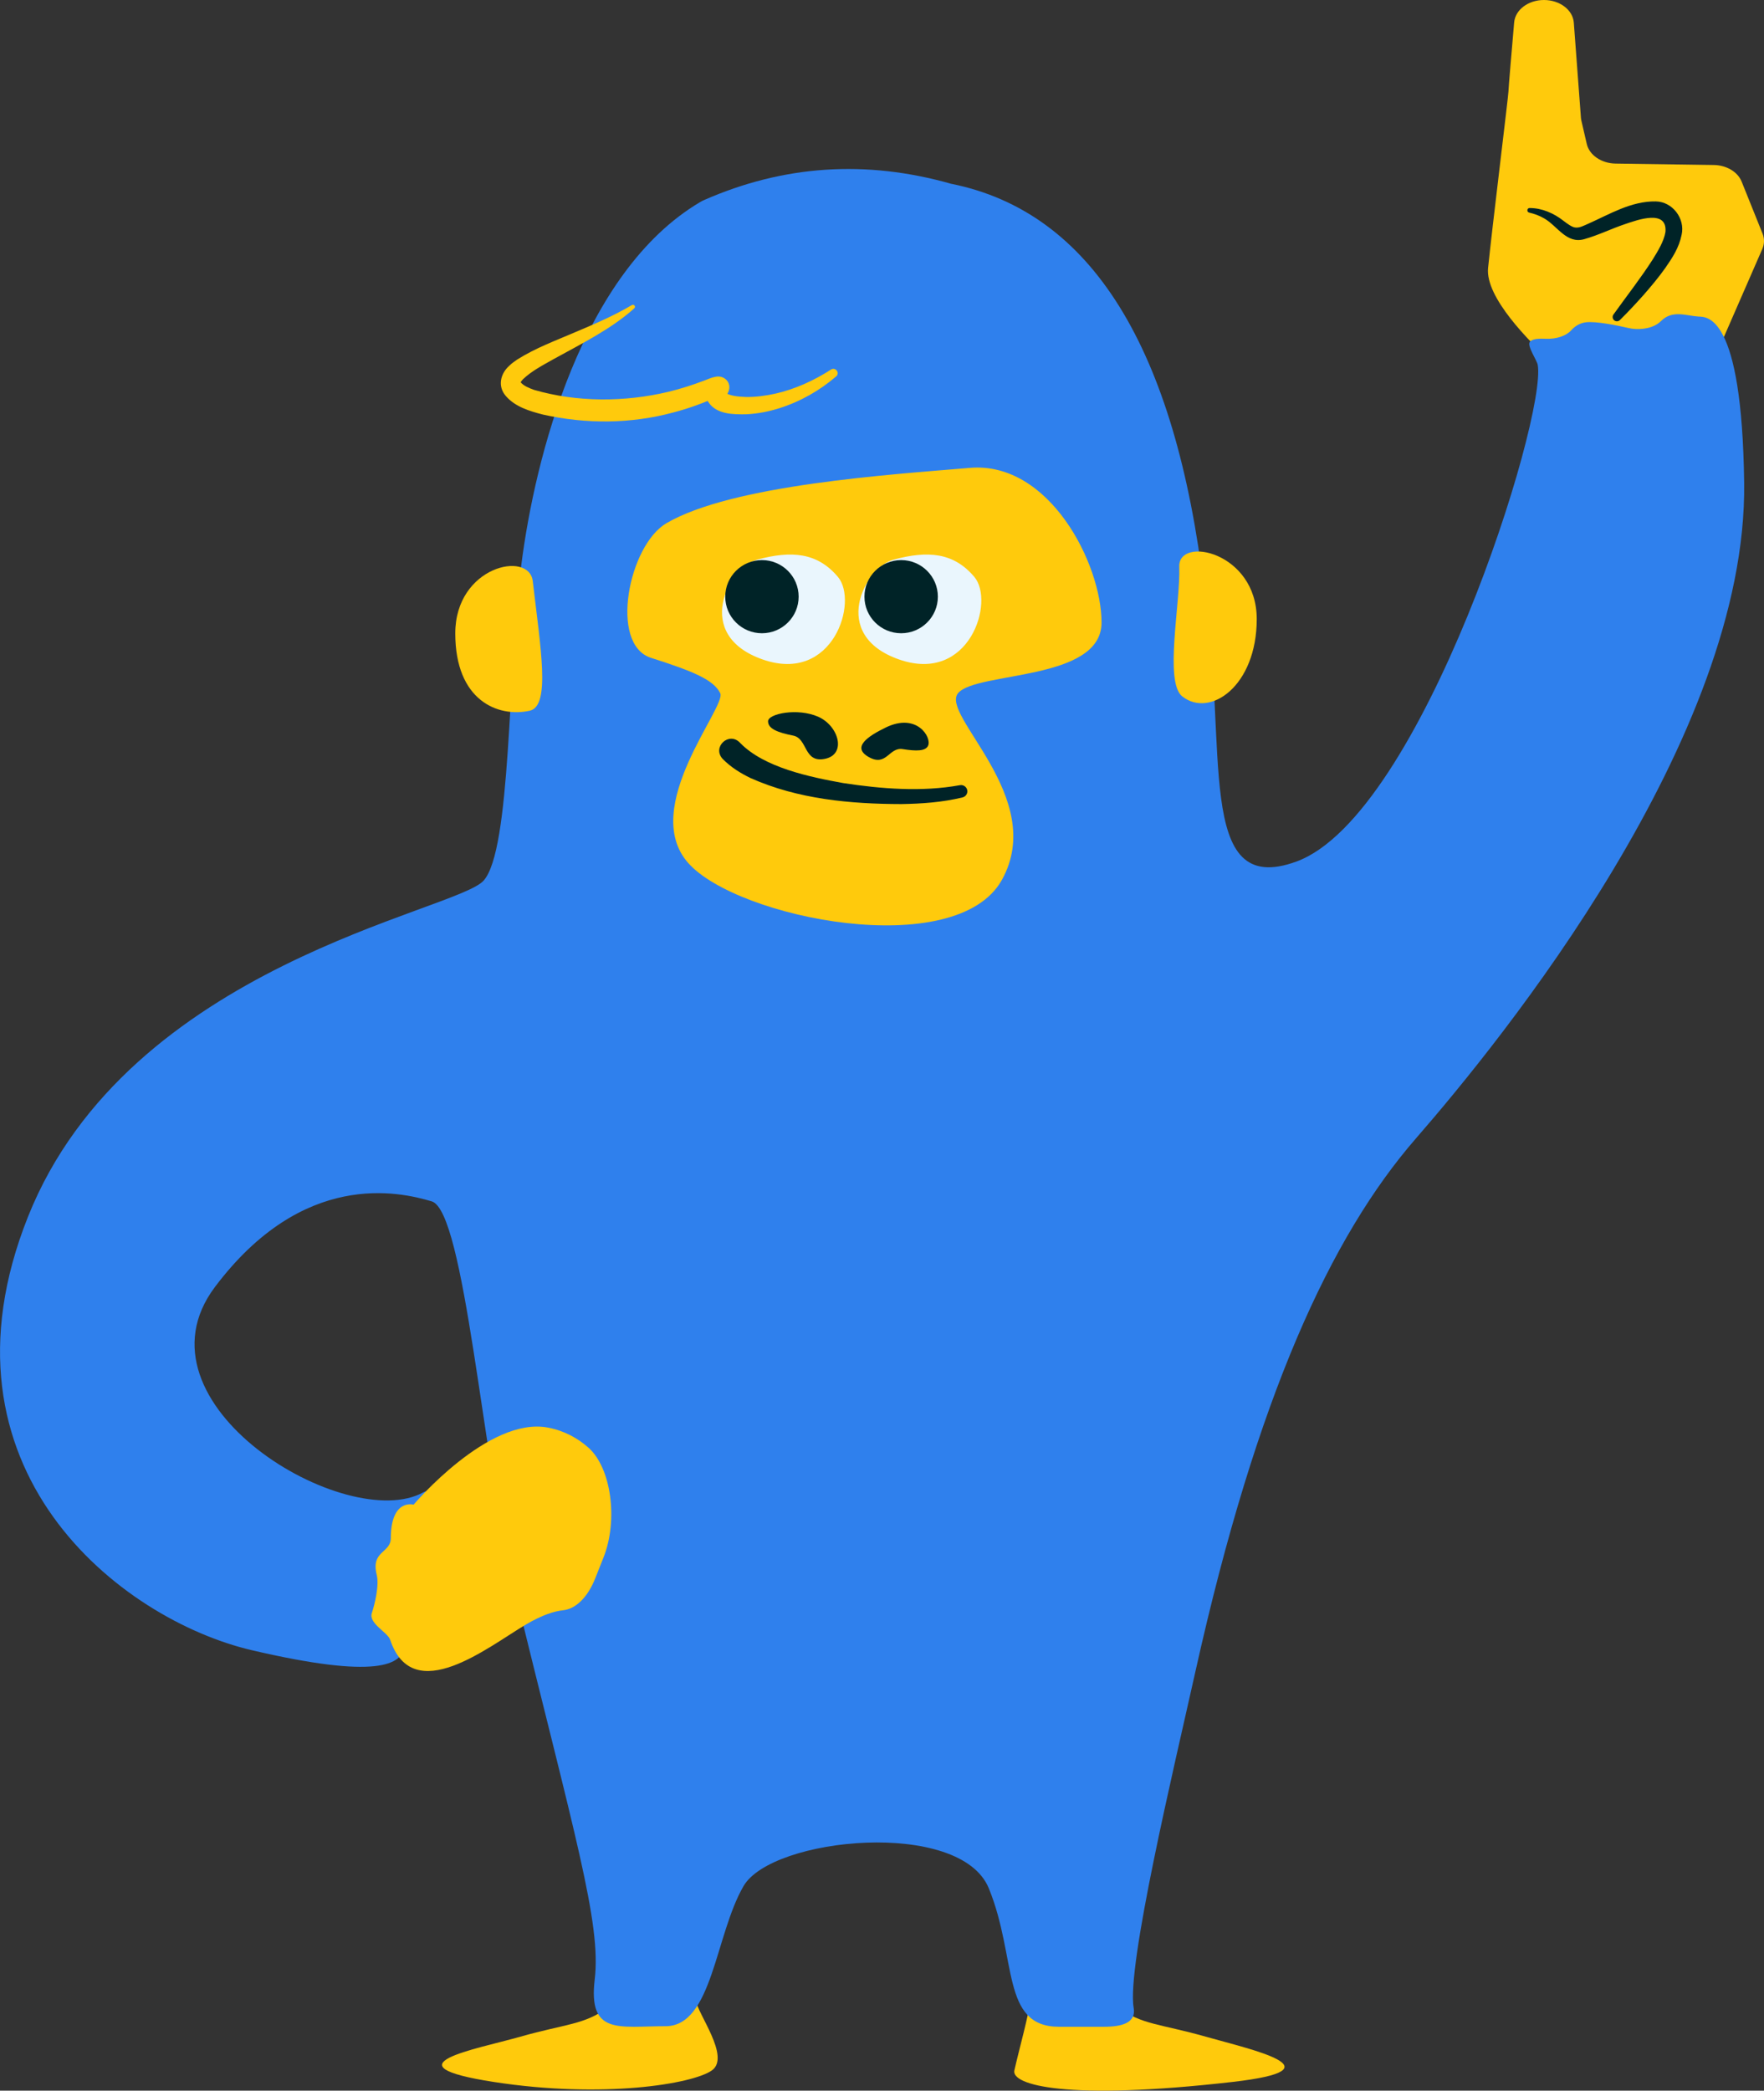 <svg width="227" height="269" viewBox="0 0 227 269" fill="none" xmlns="http://www.w3.org/2000/svg">
<rect x="0" y="0" width="227" height="269" fill="#333333" stroke="none"/>
<g clip-path="url(#clip0_266_1694)">
<path d="M78.21 258.304C75.199 260.527 72.811 260.395 66.982 262.047C61.154 263.704 49.494 265.698 63.528 267.875C77.563 270.051 89.116 268.142 91.597 266.4C94.079 264.658 89.666 258.998 89.552 257.342C89.437 255.686 83.284 254.557 78.21 258.3V258.304Z" fill="#FFCA0C"/>
<path d="M143.92 258.304C146.93 260.527 149.319 260.395 155.147 262.047C160.975 263.704 172.754 266.257 158.601 267.875C137.151 270.329 130.118 268.252 130.532 266.4C131.115 263.789 132.463 258.998 132.578 257.342C132.692 255.686 138.846 254.557 143.92 258.3V258.304Z" fill="#FFCA0C"/>
<path d="M203.09 47.561C201.781 47.725 200.462 47.337 199.596 46.532C196.857 43.985 191.111 38.275 191.494 34.482C191.984 29.595 194.115 12.288 194.115 11.761C194.115 11.409 194.555 6.255 194.848 2.889C194.987 1.261 196.664 0 198.684 0C200.719 0 202.403 1.279 202.525 2.914L203.44 15.131C203.451 15.259 203.469 15.387 203.497 15.512L204.191 18.514C204.523 19.964 206.079 21.022 207.906 21.047L220.535 21.229C222.176 21.253 223.621 22.112 224.125 23.373L226.81 30.048C227.071 30.696 227.061 31.394 226.782 32.035L221.751 43.565C221.279 44.644 220.113 45.424 218.715 45.599L203.093 47.561H203.09Z" fill="#FFCA0C"/>
<path d="M122.462 23.665C111.389 20.509 100.783 21.271 90.611 25.738C90.439 25.812 90.271 25.898 90.11 25.994C74.831 35.016 68.835 58.959 67.086 72.672C65.331 86.46 65.803 109.302 62.234 113.305C58.666 117.309 16.548 124.09 3.601 156.557C-9.347 189.023 15.547 208.392 32.417 212.328C48.507 216.085 51.775 214.233 52.086 211.751C52.398 209.268 57.589 190.28 54.489 192.004C44.681 197.464 16.326 180.642 27.668 165.579C39.01 150.516 51.336 153.312 55.558 154.576C59.781 155.841 62.12 187.801 66.021 203.744C73.966 236.206 77.391 247.44 76.533 254.667C75.675 261.891 79.615 260.704 85.647 260.704C91.68 260.704 92.023 248.957 95.688 242.667C99.356 236.377 123.582 233.984 127.247 242.967C130.915 251.949 128.784 260.776 136.279 260.776H142.057C144.445 260.776 146.219 260.245 145.886 258.336C144.953 252.986 151.064 227.487 153.849 214.992C161.716 179.716 171.234 159.093 182.215 146.469C193.196 133.846 224.869 94.955 224.447 62.136C224.165 40.256 219.606 40.801 218.561 40.729C216.938 40.619 215.2 39.853 213.752 41.306C213.259 41.801 212.501 42.158 211.61 42.275L211.457 42.297C210.831 42.379 210.187 42.35 209.587 42.211C208.153 41.88 205.36 41.299 204.044 41.474C203.215 41.584 202.603 42.04 202.189 42.503C201.531 43.233 200.265 43.639 198.963 43.59C198.023 43.55 197.176 43.579 196.864 43.996C196.482 44.505 197.773 46.343 197.88 46.938C199.096 53.752 182.959 104.924 166.85 110.844C153.606 115.713 158.151 95.927 154.969 75.984C151.268 44.769 140.444 27.301 122.459 23.658L122.462 23.665Z" fill="#2F80ED"/>
<path d="M53.227 193.596C53.227 193.596 62.853 182.209 70.522 183.684C72.661 184.093 74.366 185.066 75.711 186.255C78.671 188.87 79.565 195.605 77.663 200.392L76.59 203.096C75.632 205.503 74.109 207.021 72.446 207.188C71.348 207.302 69.8 207.772 67.69 209.015C62.863 211.858 53.152 219.758 50.206 210.978C49.88 210.013 47.402 208.873 47.849 207.544C48.196 206.515 48.822 204.011 48.478 202.632C47.695 199.512 50.284 199.858 50.291 197.902C50.313 192.766 53.227 193.6 53.227 193.6V193.596Z" fill="#FFCA0C"/>
<path d="M85.733 67.34C80.906 70.175 78.35 82.912 83.777 84.643C89.205 86.374 91.812 87.454 92.681 89.185C93.55 90.916 82.258 103.891 88.554 111.029C94.851 118.167 123.077 123.791 128.941 113.191C134.805 102.591 120.907 91.995 123.295 89.181C125.684 86.367 141.753 87.667 141.753 80.098C141.753 72.53 135.023 59.333 124.815 60.199C114.607 61.064 94.2 62.361 85.73 67.336L85.733 67.34Z" fill="#FFCA0C"/>
<path d="M98.838 92.807C98.838 91.82 102.653 91.051 105.296 92.223C107.938 93.395 108.964 97.049 106.175 97.633C103.386 98.217 103.973 95.022 102.067 94.645C100.161 94.267 98.838 93.794 98.838 92.807Z" fill="#002327"/>
<path d="M119.43 95.948C119.923 94.894 118.003 91.646 113.977 93.608C111.646 94.745 109.554 96.159 111.821 97.42C114.088 98.68 114.403 96.105 116.155 96.383C117.907 96.661 119.094 96.661 119.43 95.952V95.948Z" fill="#002327"/>
<path d="M95.251 95.596C98.341 98.762 104.183 99.974 108.503 100.753C113.416 101.505 118.629 101.915 123.517 101.028C123.957 100.942 124.382 101.227 124.468 101.662C124.55 102.086 124.282 102.499 123.867 102.599C121.25 103.236 118.629 103.411 116.012 103.457C109.432 103.446 102.692 102.83 96.596 100.116C95.348 99.51 94.103 98.766 92.999 97.651C91.586 96.12 93.828 94.054 95.251 95.592V95.596Z" fill="#002327"/>
<path d="M97.436 72.006C93.767 72.996 89.094 81.691 98.151 84.854C107.208 88.016 110.494 77.395 107.834 74.236C105.174 71.076 101.841 70.816 97.436 72.006Z" fill="#EAF6FD"/>
<path d="M98.051 81.477C100.66 81.477 102.774 79.37 102.774 76.772C102.774 74.173 100.66 72.066 98.051 72.066C95.442 72.066 93.328 74.173 93.328 76.772C93.328 79.37 95.442 81.477 98.051 81.477Z" fill="#002327"/>
<path d="M114.989 72.006C111.321 72.996 106.647 81.691 115.704 84.854C124.761 88.016 128.047 77.395 125.387 74.236C122.727 71.076 119.394 70.816 114.989 72.006Z" fill="#EAF6FD"/>
<path d="M115.965 81.477C118.574 81.477 120.689 79.37 120.689 76.772C120.689 74.173 118.574 72.066 115.965 72.066C113.356 72.066 111.242 74.173 111.242 76.772C111.242 79.37 113.356 81.477 115.965 81.477Z" fill="#002327"/>
<path d="M81.628 39.668C78.653 42.343 74.713 44.288 71.237 46.208C69.807 47.013 68.431 47.725 67.308 48.786C67.175 48.936 67.061 49.053 66.993 49.221C66.986 49.303 67.011 49.192 67.004 49.196C67.419 49.663 68.009 49.898 68.713 50.161C74.255 51.771 80.37 51.75 85.976 50.421C87.56 50.04 89.123 49.538 90.646 48.957C91.139 48.779 91.576 48.558 92.137 48.469C93.12 48.277 94.079 49.107 93.814 50.172C93.721 50.517 93.596 50.692 93.417 50.941C93.31 51.08 93.356 51.034 93.346 51.034C93.328 51.041 93.378 50.98 93.371 50.941C93.371 50.923 93.389 50.877 93.385 50.842C93.385 50.745 93.356 50.631 93.314 50.55C93.253 50.464 93.256 50.489 93.292 50.517C94.057 50.98 95.066 51.037 95.999 51.077C97.24 51.098 98.516 50.923 99.775 50.649C102.292 50.076 104.716 48.986 106.944 47.547C107.502 47.187 108.127 47.971 107.605 48.427C105.499 50.24 103.011 51.664 100.29 52.523C98.931 52.954 97.511 53.231 96.038 53.306C94.379 53.331 92.201 53.338 91.15 51.728C90.718 51.027 90.896 50.086 91.383 49.477C91.404 49.445 91.408 49.438 91.418 49.417C91.418 49.417 91.411 49.428 91.408 49.431C91.411 49.428 91.368 49.499 91.354 49.584C91.34 49.652 91.322 49.73 91.325 49.801C91.293 50.371 91.801 50.948 92.377 50.973C92.466 50.98 92.523 50.973 92.523 50.973C92.555 50.97 92.505 50.98 92.466 50.995C90.589 51.828 88.644 52.555 86.648 53.071C81.181 54.553 75.396 54.574 69.872 53.342C68.169 52.904 66.285 52.348 65.087 50.945C64 49.695 64.394 48.045 65.577 47.023C65.813 46.767 66.242 46.496 66.521 46.282C68.963 44.744 71.473 43.843 74.048 42.728C76.537 41.681 78.997 40.619 81.314 39.251C81.582 39.091 81.857 39.458 81.625 39.664L81.628 39.668Z" fill="#FFCA0C"/>
<path d="M196.857 26.767C198.416 26.764 199.968 27.447 201.159 28.384C201.749 28.833 202.303 29.243 202.739 29.275C203.261 29.346 203.873 29.004 204.366 28.794C207.119 27.576 209.905 25.855 213.091 25.916C215.233 25.962 216.863 28.117 216.402 30.194C216.066 31.878 215.211 33.164 214.289 34.493C213.416 35.725 212.458 36.858 211.489 37.969C210.506 39.07 209.504 40.145 208.457 41.178C208.242 41.392 207.895 41.388 207.681 41.175C207.491 40.982 207.473 40.687 207.624 40.473C209.322 38.097 211.131 35.793 212.665 33.406C213.337 32.32 214.113 31.063 214.317 29.859C214.582 26.892 210.756 28.277 209.107 28.84C207.405 29.407 205.689 30.261 203.887 30.767C201.595 31.444 200.39 29.043 198.709 28.099C198.127 27.754 197.469 27.512 196.775 27.351C196.435 27.276 196.496 26.746 196.854 26.764L196.857 26.767Z" fill="#002327"/>
<path d="M151.754 72.914C151.922 77.562 149.805 87.749 152.133 89.598C155.694 92.422 161.723 88.294 161.723 79.65C161.723 71.005 151.611 68.911 151.754 72.918V72.914Z" fill="#FFCA0C"/>
<path d="M68.556 74.759C69.553 83.304 70.876 90.844 68.177 91.443C64.072 92.351 58.587 90.139 58.587 81.495C58.587 72.85 68.095 70.799 68.556 74.763V74.759Z" fill="#FFCA0C"/>
</g>
<defs>
<clipPath id="clip0_266_1694">
<rect width="227" height="269" fill="white"/>
</clipPath>
</defs>
</svg>
